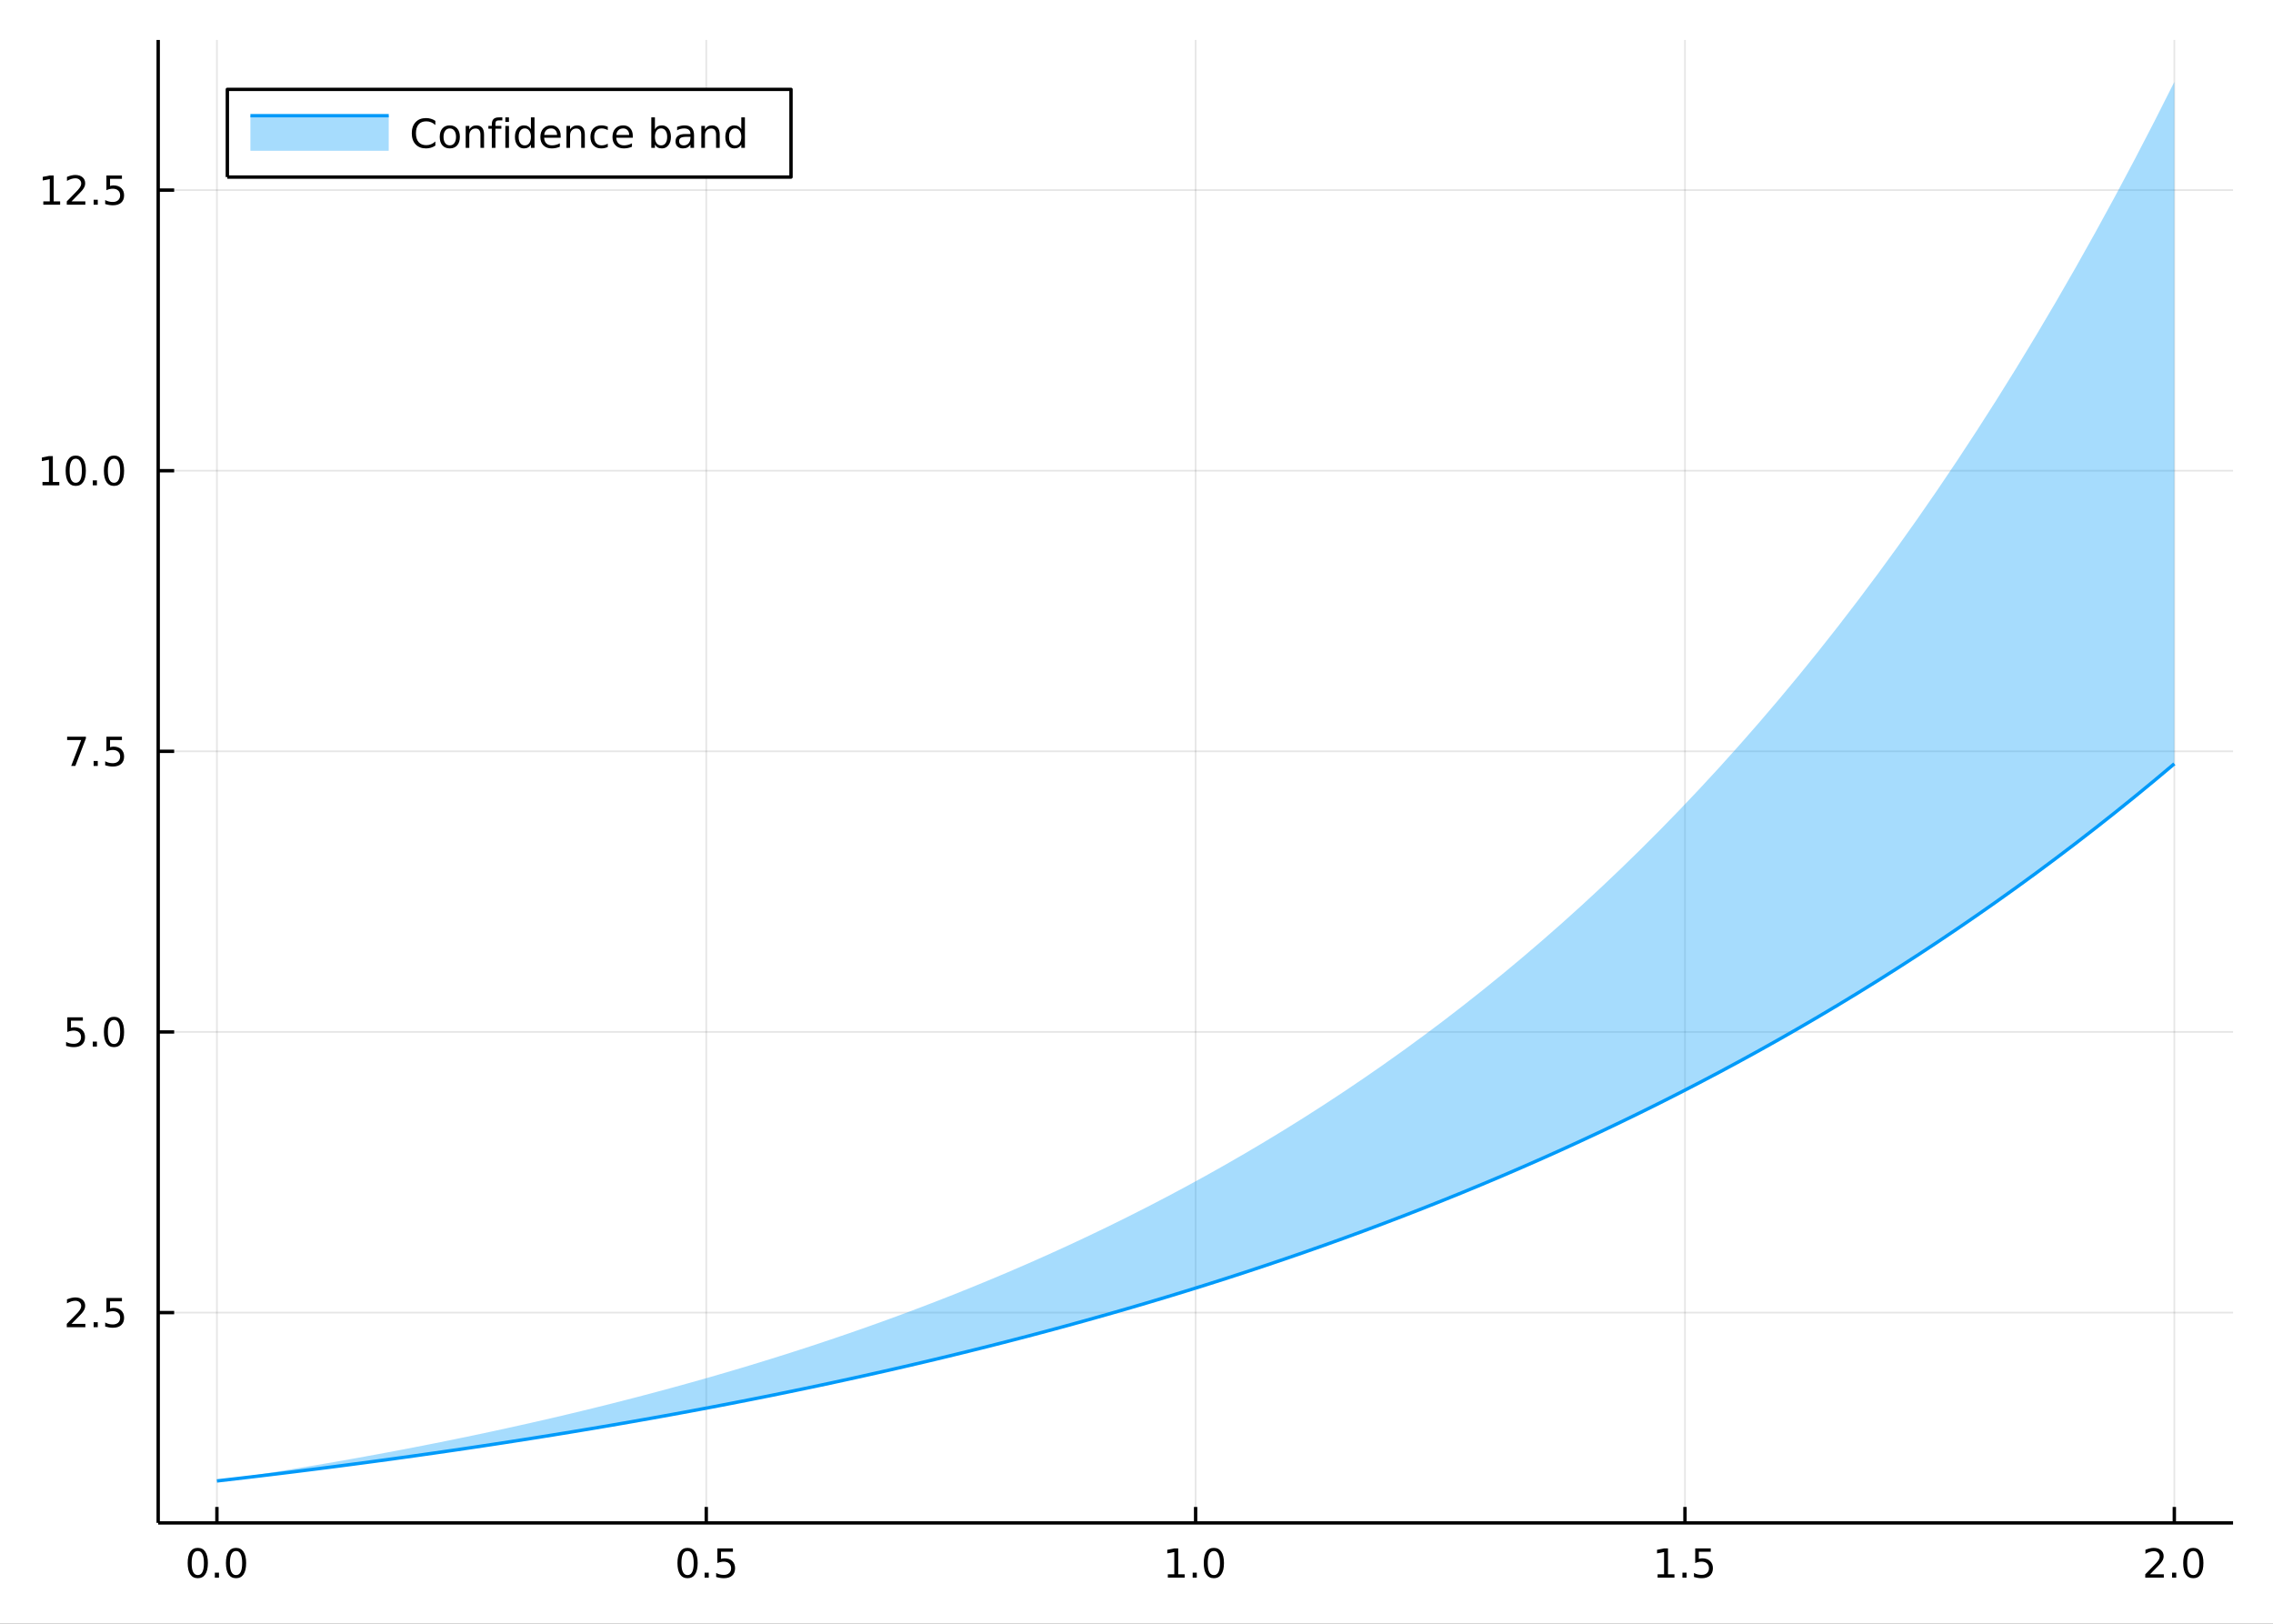 <?xml version="1.0" encoding="utf-8"?>
<svg xmlns="http://www.w3.org/2000/svg" xmlns:xlink="http://www.w3.org/1999/xlink" width="672" height="480" viewBox="0 0 2688 1920">
<rect x="0" y="0" width="2688" height="1920" fill="#333333" stroke="none"/>
<defs>
  <clipPath id="clip290">
    <rect x="0" y="0" width="2688" height="1920"/>
  </clipPath>
</defs>
<path clip-path="url(#clip290)" d="
M0 1920 L2688 1920 L2688 0 L0 0  Z
  " fill="#ffffff" fill-rule="evenodd" fill-opacity="1"/>
<defs>
  <clipPath id="clip291">
    <rect x="537" y="0" width="1883" height="1883"/>
  </clipPath>
</defs>
<path clip-path="url(#clip290)" d="
M187.071 1800.78 L2640.76 1800.78 L2640.76 47.244 L187.071 47.244  Z
  " fill="#ffffff" fill-rule="evenodd" fill-opacity="1"/>
<defs>
  <clipPath id="clip292">
    <rect x="187" y="47" width="2455" height="1755"/>
  </clipPath>
</defs>
<polyline clip-path="url(#clip292)" style="stroke:#000000; stroke-linecap:butt; stroke-linejoin:round; stroke-width:2; stroke-opacity:0.1; fill:none" points="
  256.515,1800.78 256.515,47.244 
  "/>
<polyline clip-path="url(#clip292)" style="stroke:#000000; stroke-linecap:butt; stroke-linejoin:round; stroke-width:2; stroke-opacity:0.1; fill:none" points="
  835.214,1800.78 835.214,47.244 
  "/>
<polyline clip-path="url(#clip292)" style="stroke:#000000; stroke-linecap:butt; stroke-linejoin:round; stroke-width:2; stroke-opacity:0.1; fill:none" points="
  1413.91,1800.78 1413.91,47.244 
  "/>
<polyline clip-path="url(#clip292)" style="stroke:#000000; stroke-linecap:butt; stroke-linejoin:round; stroke-width:2; stroke-opacity:0.1; fill:none" points="
  1992.61,1800.78 1992.61,47.244 
  "/>
<polyline clip-path="url(#clip292)" style="stroke:#000000; stroke-linecap:butt; stroke-linejoin:round; stroke-width:2; stroke-opacity:0.1; fill:none" points="
  2571.31,1800.78 2571.31,47.244 
  "/>
<polyline clip-path="url(#clip290)" style="stroke:#000000; stroke-linecap:butt; stroke-linejoin:round; stroke-width:4; stroke-opacity:1; fill:none" points="
  187.071,1800.78 2640.76,1800.78 
  "/>
<polyline clip-path="url(#clip290)" style="stroke:#000000; stroke-linecap:butt; stroke-linejoin:round; stroke-width:4; stroke-opacity:1; fill:none" points="
  256.515,1800.78 256.515,1781.88 
  "/>
<polyline clip-path="url(#clip290)" style="stroke:#000000; stroke-linecap:butt; stroke-linejoin:round; stroke-width:4; stroke-opacity:1; fill:none" points="
  835.214,1800.78 835.214,1781.88 
  "/>
<polyline clip-path="url(#clip290)" style="stroke:#000000; stroke-linecap:butt; stroke-linejoin:round; stroke-width:4; stroke-opacity:1; fill:none" points="
  1413.91,1800.78 1413.91,1781.88 
  "/>
<polyline clip-path="url(#clip290)" style="stroke:#000000; stroke-linecap:butt; stroke-linejoin:round; stroke-width:4; stroke-opacity:1; fill:none" points="
  1992.61,1800.78 1992.61,1781.88 
  "/>
<polyline clip-path="url(#clip290)" style="stroke:#000000; stroke-linecap:butt; stroke-linejoin:round; stroke-width:4; stroke-opacity:1; fill:none" points="
  2571.31,1800.78 2571.31,1781.88 
  "/>
<path clip-path="url(#clip290)" d="M233.899 1834 Q230.288 1834 228.459 1837.57 Q226.654 1841.11 226.654 1848.24 Q226.654 1855.34 228.459 1858.91 Q230.288 1862.45 233.899 1862.45 Q237.533 1862.45 239.339 1858.91 Q241.167 1855.34 241.167 1848.24 Q241.167 1841.11 239.339 1837.57 Q237.533 1834 233.899 1834 M233.899 1830.3 Q239.709 1830.3 242.765 1834.9 Q245.843 1839.49 245.843 1848.24 Q245.843 1856.96 242.765 1861.57 Q239.709 1866.15 233.899 1866.15 Q228.089 1866.15 225.01 1861.57 Q221.955 1856.96 221.955 1848.24 Q221.955 1839.49 225.01 1834.9 Q228.089 1830.3 233.899 1830.3 Z" fill="#000000" fill-rule="evenodd" fill-opacity="1" /><path clip-path="url(#clip290)" d="M254.061 1859.6 L258.945 1859.6 L258.945 1865.48 L254.061 1865.48 L254.061 1859.6 Z" fill="#000000" fill-rule="evenodd" fill-opacity="1" /><path clip-path="url(#clip290)" d="M279.13 1834 Q275.519 1834 273.69 1837.57 Q271.885 1841.11 271.885 1848.24 Q271.885 1855.34 273.69 1858.91 Q275.519 1862.45 279.13 1862.45 Q282.764 1862.45 284.57 1858.91 Q286.399 1855.34 286.399 1848.24 Q286.399 1841.11 284.57 1837.57 Q282.764 1834 279.13 1834 M279.13 1830.3 Q284.94 1830.3 287.996 1834.9 Q291.075 1839.49 291.075 1848.24 Q291.075 1856.96 287.996 1861.57 Q284.94 1866.15 279.13 1866.15 Q273.32 1866.15 270.241 1861.57 Q267.186 1856.96 267.186 1848.24 Q267.186 1839.49 270.241 1834.9 Q273.32 1830.3 279.13 1830.3 Z" fill="#000000" fill-rule="evenodd" fill-opacity="1" /><path clip-path="url(#clip290)" d="M813.096 1834 Q809.485 1834 807.656 1837.57 Q805.851 1841.11 805.851 1848.24 Q805.851 1855.34 807.656 1858.91 Q809.485 1862.45 813.096 1862.45 Q816.73 1862.45 818.536 1858.91 Q820.364 1855.34 820.364 1848.24 Q820.364 1841.11 818.536 1837.57 Q816.73 1834 813.096 1834 M813.096 1830.3 Q818.906 1830.3 821.962 1834.9 Q825.04 1839.49 825.04 1848.24 Q825.04 1856.96 821.962 1861.57 Q818.906 1866.15 813.096 1866.15 Q807.286 1866.15 804.207 1861.57 Q801.152 1856.96 801.152 1848.24 Q801.152 1839.49 804.207 1834.9 Q807.286 1830.3 813.096 1830.3 Z" fill="#000000" fill-rule="evenodd" fill-opacity="1" /><path clip-path="url(#clip290)" d="M833.258 1859.6 L838.142 1859.6 L838.142 1865.48 L833.258 1865.48 L833.258 1859.6 Z" fill="#000000" fill-rule="evenodd" fill-opacity="1" /><path clip-path="url(#clip290)" d="M848.374 1830.92 L866.73 1830.92 L866.73 1834.86 L852.656 1834.86 L852.656 1843.33 Q853.674 1842.98 854.693 1842.82 Q855.712 1842.64 856.73 1842.64 Q862.517 1842.64 865.897 1845.81 Q869.276 1848.98 869.276 1854.4 Q869.276 1859.97 865.804 1863.08 Q862.332 1866.15 856.012 1866.15 Q853.837 1866.15 851.568 1865.78 Q849.323 1865.41 846.915 1864.67 L846.915 1859.97 Q848.999 1861.11 851.221 1861.66 Q853.443 1862.22 855.92 1862.22 Q859.924 1862.22 862.262 1860.11 Q864.6 1858.01 864.6 1854.4 Q864.6 1850.78 862.262 1848.68 Q859.924 1846.57 855.92 1846.57 Q854.045 1846.57 852.17 1846.99 Q850.318 1847.4 848.374 1848.28 L848.374 1830.92 Z" fill="#000000" fill-rule="evenodd" fill-opacity="1" /><path clip-path="url(#clip290)" d="M1381.07 1861.55 L1388.71 1861.55 L1388.71 1835.18 L1380.39 1836.85 L1380.39 1832.59 L1388.66 1830.92 L1393.33 1830.92 L1393.33 1861.55 L1400.97 1861.55 L1400.97 1865.48 L1381.07 1865.48 L1381.07 1861.55 Z" fill="#000000" fill-rule="evenodd" fill-opacity="1" /><path clip-path="url(#clip290)" d="M1410.42 1859.6 L1415.3 1859.6 L1415.3 1865.48 L1410.42 1865.48 L1410.42 1859.6 Z" fill="#000000" fill-rule="evenodd" fill-opacity="1" /><path clip-path="url(#clip290)" d="M1435.49 1834 Q1431.88 1834 1430.05 1837.57 Q1428.24 1841.11 1428.24 1848.24 Q1428.24 1855.34 1430.05 1858.91 Q1431.88 1862.45 1435.49 1862.45 Q1439.12 1862.45 1440.93 1858.91 Q1442.76 1855.34 1442.76 1848.24 Q1442.76 1841.11 1440.93 1837.57 Q1439.12 1834 1435.49 1834 M1435.49 1830.3 Q1441.3 1830.3 1444.35 1834.9 Q1447.43 1839.49 1447.43 1848.24 Q1447.43 1856.96 1444.35 1861.57 Q1441.3 1866.15 1435.49 1866.15 Q1429.68 1866.15 1426.6 1861.57 Q1423.54 1856.96 1423.54 1848.24 Q1423.54 1839.49 1426.6 1834.9 Q1429.68 1830.3 1435.49 1830.3 Z" fill="#000000" fill-rule="evenodd" fill-opacity="1" /><path clip-path="url(#clip290)" d="M1960.26 1861.55 L1967.9 1861.55 L1967.9 1835.18 L1959.59 1836.85 L1959.59 1832.59 L1967.86 1830.92 L1972.53 1830.92 L1972.53 1861.55 L1980.17 1861.55 L1980.17 1865.48 L1960.26 1865.48 L1960.26 1861.55 Z" fill="#000000" fill-rule="evenodd" fill-opacity="1" /><path clip-path="url(#clip290)" d="M1989.61 1859.6 L1994.5 1859.6 L1994.5 1865.48 L1989.61 1865.48 L1989.61 1859.6 Z" fill="#000000" fill-rule="evenodd" fill-opacity="1" /><path clip-path="url(#clip290)" d="M2004.73 1830.92 L2023.09 1830.92 L2023.09 1834.86 L2009.01 1834.86 L2009.01 1843.33 Q2010.03 1842.98 2011.05 1842.82 Q2012.07 1842.64 2013.09 1842.64 Q2018.87 1842.64 2022.25 1845.81 Q2025.63 1848.98 2025.63 1854.4 Q2025.63 1859.97 2022.16 1863.08 Q2018.69 1866.15 2012.37 1866.15 Q2010.19 1866.15 2007.93 1865.78 Q2005.68 1865.41 2003.27 1864.67 L2003.27 1859.97 Q2005.36 1861.11 2007.58 1861.66 Q2009.8 1862.22 2012.28 1862.22 Q2016.28 1862.22 2018.62 1860.11 Q2020.96 1858.01 2020.96 1854.4 Q2020.96 1850.78 2018.62 1848.68 Q2016.28 1846.57 2012.28 1846.57 Q2010.4 1846.57 2008.53 1846.99 Q2006.68 1847.4 2004.73 1848.28 L2004.73 1830.92 Z" fill="#000000" fill-rule="evenodd" fill-opacity="1" /><path clip-path="url(#clip290)" d="M2542.55 1861.55 L2558.87 1861.55 L2558.87 1865.48 L2536.93 1865.48 L2536.93 1861.55 Q2539.59 1858.79 2544.17 1854.16 Q2548.78 1849.51 2549.96 1848.17 Q2552.2 1845.65 2553.08 1843.91 Q2553.99 1842.15 2553.99 1840.46 Q2553.99 1837.71 2552.04 1835.97 Q2550.12 1834.23 2547.02 1834.23 Q2544.82 1834.23 2542.37 1835 Q2539.93 1835.76 2537.16 1837.31 L2537.16 1832.59 Q2539.98 1831.46 2542.43 1830.88 Q2544.89 1830.3 2546.93 1830.3 Q2552.3 1830.3 2555.49 1832.98 Q2558.68 1835.67 2558.68 1840.16 Q2558.68 1842.29 2557.87 1844.21 Q2557.09 1846.11 2554.98 1848.7 Q2554.4 1849.37 2551.3 1852.59 Q2548.2 1855.78 2542.55 1861.55 Z" fill="#000000" fill-rule="evenodd" fill-opacity="1" /><path clip-path="url(#clip290)" d="M2568.68 1859.6 L2573.57 1859.6 L2573.57 1865.48 L2568.68 1865.48 L2568.68 1859.6 Z" fill="#000000" fill-rule="evenodd" fill-opacity="1" /><path clip-path="url(#clip290)" d="M2593.75 1834 Q2590.14 1834 2588.31 1837.57 Q2586.51 1841.11 2586.51 1848.24 Q2586.51 1855.34 2588.31 1858.91 Q2590.14 1862.45 2593.75 1862.45 Q2597.39 1862.45 2599.19 1858.91 Q2601.02 1855.34 2601.02 1848.24 Q2601.02 1841.11 2599.19 1837.57 Q2597.39 1834 2593.75 1834 M2593.75 1830.3 Q2599.56 1830.3 2602.62 1834.9 Q2605.7 1839.49 2605.7 1848.24 Q2605.7 1856.96 2602.62 1861.57 Q2599.56 1866.15 2593.75 1866.15 Q2587.94 1866.15 2584.87 1861.57 Q2581.81 1856.96 2581.81 1848.24 Q2581.81 1839.49 2584.87 1834.9 Q2587.94 1830.3 2593.75 1830.3 Z" fill="#000000" fill-rule="evenodd" fill-opacity="1" /><polyline clip-path="url(#clip292)" style="stroke:#000000; stroke-linecap:butt; stroke-linejoin:round; stroke-width:2; stroke-opacity:0.1; fill:none" points="
  187.071,1552.06 2640.76,1552.06 
  "/>
<polyline clip-path="url(#clip292)" style="stroke:#000000; stroke-linecap:butt; stroke-linejoin:round; stroke-width:2; stroke-opacity:0.1; fill:none" points="
  187.071,1220.24 2640.76,1220.24 
  "/>
<polyline clip-path="url(#clip292)" style="stroke:#000000; stroke-linecap:butt; stroke-linejoin:round; stroke-width:2; stroke-opacity:0.1; fill:none" points="
  187.071,888.423 2640.76,888.423 
  "/>
<polyline clip-path="url(#clip292)" style="stroke:#000000; stroke-linecap:butt; stroke-linejoin:round; stroke-width:2; stroke-opacity:0.1; fill:none" points="
  187.071,556.605 2640.76,556.605 
  "/>
<polyline clip-path="url(#clip292)" style="stroke:#000000; stroke-linecap:butt; stroke-linejoin:round; stroke-width:2; stroke-opacity:0.1; fill:none" points="
  187.071,224.787 2640.76,224.787 
  "/>
<polyline clip-path="url(#clip290)" style="stroke:#000000; stroke-linecap:butt; stroke-linejoin:round; stroke-width:4; stroke-opacity:1; fill:none" points="
  187.071,1800.78 187.071,47.244 
  "/>
<polyline clip-path="url(#clip290)" style="stroke:#000000; stroke-linecap:butt; stroke-linejoin:round; stroke-width:4; stroke-opacity:1; fill:none" points="
  187.071,1552.06 205.968,1552.06 
  "/>
<polyline clip-path="url(#clip290)" style="stroke:#000000; stroke-linecap:butt; stroke-linejoin:round; stroke-width:4; stroke-opacity:1; fill:none" points="
  187.071,1220.24 205.968,1220.24 
  "/>
<polyline clip-path="url(#clip290)" style="stroke:#000000; stroke-linecap:butt; stroke-linejoin:round; stroke-width:4; stroke-opacity:1; fill:none" points="
  187.071,888.423 205.968,888.423 
  "/>
<polyline clip-path="url(#clip290)" style="stroke:#000000; stroke-linecap:butt; stroke-linejoin:round; stroke-width:4; stroke-opacity:1; fill:none" points="
  187.071,556.605 205.968,556.605 
  "/>
<polyline clip-path="url(#clip290)" style="stroke:#000000; stroke-linecap:butt; stroke-linejoin:round; stroke-width:4; stroke-opacity:1; fill:none" points="
  187.071,224.787 205.968,224.787 
  "/>
<path clip-path="url(#clip290)" d="M84.598 1565.4 L100.918 1565.4 L100.918 1569.34 L78.973 1569.34 L78.973 1565.4 Q81.635 1562.65 86.219 1558.02 Q90.825 1553.37 92.006 1552.03 Q94.251 1549.5 95.131 1547.77 Q96.033 1546.01 96.033 1544.32 Q96.033 1541.56 94.089 1539.83 Q92.168 1538.09 89.066 1538.09 Q86.867 1538.09 84.413 1538.85 Q81.983 1539.62 79.205 1541.17 L79.205 1536.45 Q82.029 1535.31 84.483 1534.73 Q86.936 1534.15 88.973 1534.15 Q94.344 1534.15 97.538 1536.84 Q100.732 1539.53 100.732 1544.02 Q100.732 1546.15 99.922 1548.07 Q99.135 1549.97 97.029 1552.56 Q96.45 1553.23 93.348 1556.45 Q90.246 1559.64 84.598 1565.4 Z" fill="#000000" fill-rule="evenodd" fill-opacity="1" /><path clip-path="url(#clip290)" d="M110.732 1563.46 L115.617 1563.46 L115.617 1569.34 L110.732 1569.34 L110.732 1563.46 Z" fill="#000000" fill-rule="evenodd" fill-opacity="1" /><path clip-path="url(#clip290)" d="M125.848 1534.78 L144.204 1534.78 L144.204 1538.72 L130.13 1538.72 L130.13 1547.19 Q131.149 1546.84 132.167 1546.68 Q133.186 1546.49 134.204 1546.49 Q139.991 1546.49 143.371 1549.66 Q146.751 1552.84 146.751 1558.25 Q146.751 1563.83 143.278 1566.93 Q139.806 1570.01 133.487 1570.01 Q131.311 1570.01 129.042 1569.64 Q126.797 1569.27 124.39 1568.53 L124.39 1563.83 Q126.473 1564.96 128.695 1565.52 Q130.917 1566.08 133.394 1566.08 Q137.399 1566.08 139.737 1563.97 Q142.075 1561.86 142.075 1558.25 Q142.075 1554.64 139.737 1552.53 Q137.399 1550.43 133.394 1550.43 Q131.519 1550.43 129.644 1550.84 Q127.792 1551.26 125.848 1552.14 L125.848 1534.78 Z" fill="#000000" fill-rule="evenodd" fill-opacity="1" /><path clip-path="url(#clip290)" d="M79.621 1202.96 L97.978 1202.96 L97.978 1206.9 L83.904 1206.9 L83.904 1215.37 Q84.922 1215.02 85.941 1214.86 Q86.959 1214.67 87.978 1214.67 Q93.765 1214.67 97.144 1217.85 Q100.524 1221.02 100.524 1226.43 Q100.524 1232.01 97.052 1235.11 Q93.58 1238.19 87.26 1238.19 Q85.084 1238.19 82.816 1237.82 Q80.57 1237.45 78.163 1236.71 L78.163 1232.01 Q80.246 1233.15 82.469 1233.7 Q84.691 1234.26 87.168 1234.26 Q91.172 1234.26 93.51 1232.15 Q95.848 1230.04 95.848 1226.43 Q95.848 1222.82 93.51 1220.72 Q91.172 1218.61 87.168 1218.61 Q85.293 1218.61 83.418 1219.03 Q81.566 1219.44 79.621 1220.32 L79.621 1202.96 Z" fill="#000000" fill-rule="evenodd" fill-opacity="1" /><path clip-path="url(#clip290)" d="M109.737 1231.64 L114.621 1231.64 L114.621 1237.52 L109.737 1237.52 L109.737 1231.64 Z" fill="#000000" fill-rule="evenodd" fill-opacity="1" /><path clip-path="url(#clip290)" d="M134.806 1206.04 Q131.195 1206.04 129.367 1209.61 Q127.561 1213.15 127.561 1220.28 Q127.561 1227.38 129.367 1230.95 Q131.195 1234.49 134.806 1234.49 Q138.441 1234.49 140.246 1230.95 Q142.075 1227.38 142.075 1220.28 Q142.075 1213.15 140.246 1209.61 Q138.441 1206.04 134.806 1206.04 M134.806 1202.34 Q140.616 1202.34 143.672 1206.94 Q146.751 1211.53 146.751 1220.28 Q146.751 1229 143.672 1233.61 Q140.616 1238.19 134.806 1238.19 Q128.996 1238.19 125.917 1233.61 Q122.862 1229 122.862 1220.28 Q122.862 1211.53 125.917 1206.94 Q128.996 1202.34 134.806 1202.34 Z" fill="#000000" fill-rule="evenodd" fill-opacity="1" /><path clip-path="url(#clip290)" d="M79.39 871.143 L101.612 871.143 L101.612 873.134 L89.066 905.703 L84.182 905.703 L95.987 875.079 L79.39 875.079 L79.39 871.143 Z" fill="#000000" fill-rule="evenodd" fill-opacity="1" /><path clip-path="url(#clip290)" d="M110.732 899.824 L115.617 899.824 L115.617 905.703 L110.732 905.703 L110.732 899.824 Z" fill="#000000" fill-rule="evenodd" fill-opacity="1" /><path clip-path="url(#clip290)" d="M125.848 871.143 L144.204 871.143 L144.204 875.079 L130.13 875.079 L130.13 883.551 Q131.149 883.204 132.167 883.041 Q133.186 882.856 134.204 882.856 Q139.991 882.856 143.371 886.028 Q146.751 889.199 146.751 894.615 Q146.751 900.194 143.278 903.296 Q139.806 906.375 133.487 906.375 Q131.311 906.375 129.042 906.004 Q126.797 905.634 124.39 904.893 L124.39 900.194 Q126.473 901.328 128.695 901.884 Q130.917 902.44 133.394 902.44 Q137.399 902.44 139.737 900.333 Q142.075 898.227 142.075 894.615 Q142.075 891.004 139.737 888.898 Q137.399 886.791 133.394 886.791 Q131.519 886.791 129.644 887.208 Q127.792 887.625 125.848 888.504 L125.848 871.143 Z" fill="#000000" fill-rule="evenodd" fill-opacity="1" /><path clip-path="url(#clip290)" d="M50.223 569.95 L57.862 569.95 L57.862 543.584 L49.552 545.251 L49.552 540.992 L57.816 539.325 L62.492 539.325 L62.492 569.95 L70.131 569.95 L70.131 573.885 L50.223 573.885 L50.223 569.95 Z" fill="#000000" fill-rule="evenodd" fill-opacity="1" /><path clip-path="url(#clip290)" d="M89.575 542.404 Q85.964 542.404 84.135 545.969 Q82.33 549.51 82.33 556.64 Q82.33 563.746 84.135 567.311 Q85.964 570.853 89.575 570.853 Q93.209 570.853 95.015 567.311 Q96.844 563.746 96.844 556.64 Q96.844 549.51 95.015 545.969 Q93.209 542.404 89.575 542.404 M89.575 538.7 Q95.385 538.7 98.441 543.307 Q101.519 547.89 101.519 556.64 Q101.519 565.367 98.441 569.973 Q95.385 574.556 89.575 574.556 Q83.765 574.556 80.686 569.973 Q77.631 565.367 77.631 556.64 Q77.631 547.89 80.686 543.307 Q83.765 538.7 89.575 538.7 Z" fill="#000000" fill-rule="evenodd" fill-opacity="1" /><path clip-path="url(#clip290)" d="M109.737 568.006 L114.621 568.006 L114.621 573.885 L109.737 573.885 L109.737 568.006 Z" fill="#000000" fill-rule="evenodd" fill-opacity="1" /><path clip-path="url(#clip290)" d="M134.806 542.404 Q131.195 542.404 129.367 545.969 Q127.561 549.51 127.561 556.64 Q127.561 563.746 129.367 567.311 Q131.195 570.853 134.806 570.853 Q138.441 570.853 140.246 567.311 Q142.075 563.746 142.075 556.64 Q142.075 549.51 140.246 545.969 Q138.441 542.404 134.806 542.404 M134.806 538.7 Q140.616 538.7 143.672 543.307 Q146.751 547.89 146.751 556.64 Q146.751 565.367 143.672 569.973 Q140.616 574.556 134.806 574.556 Q128.996 574.556 125.917 569.973 Q122.862 565.367 122.862 556.64 Q122.862 547.89 125.917 543.307 Q128.996 538.7 134.806 538.7 Z" fill="#000000" fill-rule="evenodd" fill-opacity="1" /><path clip-path="url(#clip290)" d="M51.219 238.132 L58.858 238.132 L58.858 211.766 L50.547 213.433 L50.547 209.173 L58.811 207.507 L63.487 207.507 L63.487 238.132 L71.126 238.132 L71.126 242.067 L51.219 242.067 L51.219 238.132 Z" fill="#000000" fill-rule="evenodd" fill-opacity="1" /><path clip-path="url(#clip290)" d="M84.598 238.132 L100.918 238.132 L100.918 242.067 L78.973 242.067 L78.973 238.132 Q81.635 235.377 86.219 230.747 Q90.825 226.095 92.006 224.752 Q94.251 222.229 95.131 220.493 Q96.033 218.734 96.033 217.044 Q96.033 214.289 94.089 212.553 Q92.168 210.817 89.066 210.817 Q86.867 210.817 84.413 211.581 Q81.983 212.345 79.205 213.896 L79.205 209.173 Q82.029 208.039 84.483 207.461 Q86.936 206.882 88.973 206.882 Q94.344 206.882 97.538 209.567 Q100.732 212.252 100.732 216.743 Q100.732 218.872 99.922 220.794 Q99.135 222.692 97.029 225.284 Q96.45 225.956 93.348 229.173 Q90.246 232.368 84.598 238.132 Z" fill="#000000" fill-rule="evenodd" fill-opacity="1" /><path clip-path="url(#clip290)" d="M110.732 236.187 L115.617 236.187 L115.617 242.067 L110.732 242.067 L110.732 236.187 Z" fill="#000000" fill-rule="evenodd" fill-opacity="1" /><path clip-path="url(#clip290)" d="M125.848 207.507 L144.204 207.507 L144.204 211.442 L130.13 211.442 L130.13 219.914 Q131.149 219.567 132.167 219.405 Q133.186 219.22 134.204 219.22 Q139.991 219.22 143.371 222.391 Q146.751 225.562 146.751 230.979 Q146.751 236.558 143.278 239.659 Q139.806 242.738 133.487 242.738 Q131.311 242.738 129.042 242.368 Q126.797 241.997 124.39 241.257 L124.39 236.558 Q126.473 237.692 128.695 238.247 Q130.917 238.803 133.394 238.803 Q137.399 238.803 139.737 236.696 Q142.075 234.59 142.075 230.979 Q142.075 227.368 139.737 225.261 Q137.399 223.155 133.394 223.155 Q131.519 223.155 129.644 223.572 Q127.792 223.988 125.848 224.868 L125.848 207.507 Z" fill="#000000" fill-rule="evenodd" fill-opacity="1" /><path clip-path="url(#clip292)" d="
M256.515 1751.15 L279.896 1748.44 L303.278 1745.68 L326.66 1742.86 L350.042 1739.98 L373.424 1737.04 L396.805 1734.05 L420.187 1730.99 L443.569 1727.87 L466.951 1724.69 
  L490.333 1721.44 L513.714 1718.12 L537.096 1714.74 L560.478 1711.29 L583.86 1707.77 L607.241 1704.17 L630.623 1700.5 L654.005 1696.76 L677.387 1692.94 L700.769 1689.05 
  L724.15 1685.07 L747.532 1681.01 L770.914 1676.87 L794.296 1672.65 L817.678 1668.34 L841.059 1663.94 L864.441 1659.45 L887.823 1654.87 L911.205 1650.2 L934.587 1645.43 
  L957.968 1640.56 L981.35 1635.6 L1004.73 1630.53 L1028.11 1625.36 L1051.5 1620.09 L1074.88 1614.7 L1098.26 1609.21 L1121.64 1603.6 L1145.02 1597.88 L1168.4 1592.05 
  L1191.79 1586.09 L1215.17 1580.01 L1238.55 1573.81 L1261.93 1567.49 L1285.31 1561.03 L1308.7 1554.44 L1332.08 1547.72 L1355.46 1540.86 L1378.84 1533.86 L1402.22 1526.71 
  L1425.6 1519.43 L1448.99 1511.99 L1472.37 1504.4 L1495.75 1496.65 L1519.13 1488.75 L1542.51 1480.69 L1565.89 1472.46 L1589.28 1464.06 L1612.66 1455.5 L1636.04 1446.75 
  L1659.42 1437.83 L1682.8 1428.73 L1706.19 1419.44 L1729.57 1409.97 L1752.95 1400.29 L1776.33 1390.43 L1799.71 1380.35 L1823.09 1370.08 L1846.48 1359.59 L1869.86 1348.89 
  L1893.24 1337.98 L1916.62 1326.84 L1940 1315.47 L1963.39 1303.87 L1986.77 1292.03 L2010.15 1279.95 L2033.53 1267.63 L2056.91 1255.05 L2080.29 1242.22 L2103.68 1229.13 
  L2127.06 1215.76 L2150.44 1202.13 L2173.82 1188.22 L2197.2 1174.02 L2220.59 1159.53 L2243.97 1144.75 L2267.35 1129.67 L2290.73 1114.28 L2314.11 1098.57 L2337.49 1082.55 
  L2360.88 1066.19 L2384.26 1049.51 L2407.64 1032.48 L2431.02 1015.1 L2454.4 997.373 L2477.78 979.282 L2501.17 960.822 L2524.55 941.984 L2547.93 922.763 L2571.31 903.149 
  L2571.31 96.872 L2547.93 143.193 L2524.55 188.313 L2501.17 232.263 L2477.78 275.074 L2454.4 316.776 L2431.02 357.396 L2407.64 396.964 L2384.26 435.506 L2360.88 473.049 
  L2337.49 509.619 L2314.11 545.24 L2290.73 579.939 L2267.35 613.738 L2243.97 646.661 L2220.59 678.731 L2197.2 709.969 L2173.82 740.398 L2150.44 770.037 L2127.06 798.909 
  L2103.68 827.032 L2080.29 854.427 L2056.91 881.111 L2033.53 907.103 L2010.15 932.422 L1986.77 957.084 L1963.39 981.108 L1940 1004.51 L1916.62 1027.3 L1893.24 1049.51 
  L1869.86 1071.13 L1846.48 1092.2 L1823.09 1112.72 L1799.71 1132.71 L1776.33 1152.18 L1752.95 1171.15 L1729.57 1189.62 L1706.19 1207.62 L1682.8 1225.15 L1659.42 1242.22 
  L1636.04 1258.85 L1612.66 1275.05 L1589.28 1290.84 L1565.89 1306.21 L1542.51 1321.18 L1519.13 1335.77 L1495.75 1349.97 L1472.37 1363.81 L1448.99 1377.29 L1425.6 1390.43 
  L1402.22 1403.22 L1378.84 1415.67 L1355.46 1427.81 L1332.08 1439.63 L1308.7 1451.15 L1285.31 1462.36 L1261.93 1473.29 L1238.55 1483.93 L1215.17 1494.3 L1191.79 1504.4 
  L1168.4 1514.23 L1145.02 1523.82 L1121.64 1533.15 L1098.26 1542.24 L1074.88 1551.1 L1051.5 1559.72 L1028.11 1568.12 L1004.73 1576.31 L981.35 1584.28 L957.968 1592.05 
  L934.587 1599.61 L911.205 1606.98 L887.823 1614.16 L864.441 1621.15 L841.059 1627.96 L817.678 1634.59 L794.296 1641.05 L770.914 1647.35 L747.532 1653.48 L724.15 1659.45 
  L700.769 1665.27 L677.387 1670.94 L654.005 1676.46 L630.623 1681.83 L607.241 1687.07 L583.86 1692.17 L560.478 1697.14 L537.096 1701.98 L513.714 1706.69 L490.333 1711.29 
  L466.951 1715.76 L443.569 1720.12 L420.187 1724.36 L396.805 1728.5 L373.424 1732.53 L350.042 1736.45 L326.66 1740.27 L303.278 1743.99 L279.896 1747.62 L256.515 1751.15 
   Z
  " fill="#009af9" fill-rule="evenodd" fill-opacity="0.35"/>
<polyline clip-path="url(#clip292)" style="stroke:#009af9; stroke-linecap:butt; stroke-linejoin:round; stroke-width:4; stroke-opacity:1; fill:none" points="
  256.515,1751.15 279.896,1748.44 303.278,1745.68 326.66,1742.86 350.042,1739.98 373.424,1737.04 396.805,1734.05 420.187,1730.99 443.569,1727.87 466.951,1724.69 
  490.333,1721.44 513.714,1718.12 537.096,1714.74 560.478,1711.29 583.86,1707.77 607.241,1704.17 630.623,1700.5 654.005,1696.76 677.387,1692.94 700.769,1689.05 
  724.15,1685.07 747.532,1681.01 770.914,1676.87 794.296,1672.65 817.678,1668.34 841.059,1663.94 864.441,1659.45 887.823,1654.87 911.205,1650.2 934.587,1645.43 
  957.968,1640.56 981.35,1635.6 1004.73,1630.53 1028.11,1625.36 1051.5,1620.09 1074.88,1614.7 1098.26,1609.21 1121.64,1603.6 1145.02,1597.88 1168.4,1592.05 
  1191.79,1586.09 1215.17,1580.01 1238.55,1573.81 1261.93,1567.49 1285.31,1561.03 1308.7,1554.44 1332.08,1547.72 1355.46,1540.86 1378.84,1533.86 1402.22,1526.71 
  1425.6,1519.43 1448.99,1511.99 1472.37,1504.4 1495.75,1496.65 1519.13,1488.75 1542.51,1480.69 1565.89,1472.46 1589.28,1464.06 1612.66,1455.5 1636.04,1446.75 
  1659.42,1437.83 1682.8,1428.73 1706.19,1419.44 1729.57,1409.97 1752.95,1400.29 1776.33,1390.43 1799.71,1380.35 1823.09,1370.08 1846.48,1359.59 1869.86,1348.89 
  1893.24,1337.98 1916.62,1326.84 1940,1315.47 1963.39,1303.87 1986.77,1292.03 2010.15,1279.95 2033.53,1267.63 2056.91,1255.05 2080.29,1242.22 2103.68,1229.13 
  2127.06,1215.76 2150.44,1202.13 2173.82,1188.22 2197.2,1174.02 2220.59,1159.53 2243.97,1144.75 2267.35,1129.67 2290.73,1114.28 2314.11,1098.57 2337.49,1082.55 
  2360.88,1066.19 2384.26,1049.51 2407.64,1032.48 2431.02,1015.1 2454.4,997.373 2477.78,979.282 2501.17,960.822 2524.55,941.984 2547.93,922.763 2571.31,903.149 
  
  "/>
<path clip-path="url(#clip290)" d="
M268.86 209.375 L935.425 209.375 L935.425 105.695 L268.86 105.695  Z
  " fill="#ffffff" fill-rule="evenodd" fill-opacity="1"/>
<polyline clip-path="url(#clip290)" style="stroke:#000000; stroke-linecap:butt; stroke-linejoin:round; stroke-width:4; stroke-opacity:1; fill:none" points="
  268.86,209.375 935.425,209.375 935.425,105.695 268.86,105.695 268.86,209.375 
  "/>
<path clip-path="url(#clip290)" d="
M296.123 178.271 L459.702 178.271 L459.702 136.799 L296.123 136.799 L296.123 178.271  Z
  " fill="#009af9" fill-rule="evenodd" fill-opacity="0.35"/>
<polyline clip-path="url(#clip290)" style="stroke:#009af9; stroke-linecap:butt; stroke-linejoin:round; stroke-width:4; stroke-opacity:1; fill:none" points="
  296.123,136.799 459.702,136.799 
  "/>
<path clip-path="url(#clip290)" d="M514.836 142.917 L514.836 147.848 Q512.475 145.649 509.789 144.561 Q507.127 143.473 504.118 143.473 Q498.192 143.473 495.044 147.107 Q491.896 150.718 491.896 157.57 Q491.896 164.399 495.044 168.033 Q498.192 171.644 504.118 171.644 Q507.127 171.644 509.789 170.556 Q512.475 169.468 514.836 167.269 L514.836 172.153 Q512.382 173.82 509.627 174.653 Q506.896 175.487 503.84 175.487 Q495.993 175.487 491.479 170.695 Q486.966 165.88 486.966 157.57 Q486.966 149.237 491.479 144.445 Q495.993 139.63 503.84 139.63 Q506.942 139.63 509.674 140.464 Q512.428 141.274 514.836 142.917 Z" fill="#000000" fill-rule="evenodd" fill-opacity="1" /><path clip-path="url(#clip290)" d="M531.919 151.876 Q528.493 151.876 526.502 154.561 Q524.512 157.223 524.512 161.876 Q524.512 166.528 526.479 169.213 Q528.47 171.875 531.919 171.875 Q535.322 171.875 537.312 169.19 Q539.303 166.505 539.303 161.876 Q539.303 157.269 537.312 154.584 Q535.322 151.876 531.919 151.876 M531.919 148.264 Q537.475 148.264 540.646 151.876 Q543.817 155.487 543.817 161.876 Q543.817 168.241 540.646 171.875 Q537.475 175.487 531.919 175.487 Q526.34 175.487 523.169 171.875 Q520.021 168.241 520.021 161.876 Q520.021 155.487 523.169 151.876 Q526.34 148.264 531.919 148.264 Z" fill="#000000" fill-rule="evenodd" fill-opacity="1" /><path clip-path="url(#clip290)" d="M572.428 159.167 L572.428 174.815 L568.169 174.815 L568.169 159.306 Q568.169 155.626 566.734 153.797 Q565.298 151.968 562.428 151.968 Q558.979 151.968 556.988 154.167 Q554.998 156.366 554.998 160.163 L554.998 174.815 L550.715 174.815 L550.715 148.889 L554.998 148.889 L554.998 152.917 Q556.525 150.579 558.586 149.422 Q560.669 148.264 563.377 148.264 Q567.845 148.264 570.136 151.042 Q572.428 153.797 572.428 159.167 Z" fill="#000000" fill-rule="evenodd" fill-opacity="1" /><path clip-path="url(#clip290)" d="M594.048 138.797 L594.048 142.339 L589.974 142.339 Q587.683 142.339 586.78 143.265 Q585.9 144.19 585.9 146.598 L585.9 148.889 L592.914 148.889 L592.914 152.2 L585.9 152.2 L585.9 174.815 L581.618 174.815 L581.618 152.2 L577.544 152.2 L577.544 148.889 L581.618 148.889 L581.618 147.084 Q581.618 142.755 583.632 140.788 Q585.646 138.797 590.021 138.797 L594.048 138.797 Z" fill="#000000" fill-rule="evenodd" fill-opacity="1" /><path clip-path="url(#clip290)" d="M597.613 148.889 L601.872 148.889 L601.872 174.815 L597.613 174.815 L597.613 148.889 M597.613 138.797 L601.872 138.797 L601.872 144.19 L597.613 144.19 L597.613 138.797 Z" fill="#000000" fill-rule="evenodd" fill-opacity="1" /><path clip-path="url(#clip290)" d="M627.844 152.825 L627.844 138.797 L632.104 138.797 L632.104 174.815 L627.844 174.815 L627.844 170.926 Q626.502 173.241 624.442 174.375 Q622.405 175.487 619.534 175.487 Q614.835 175.487 611.872 171.737 Q608.932 167.987 608.932 161.876 Q608.932 155.764 611.872 152.014 Q614.835 148.264 619.534 148.264 Q622.405 148.264 624.442 149.399 Q626.502 150.51 627.844 152.825 M613.331 161.876 Q613.331 166.575 615.252 169.26 Q617.196 171.922 620.576 171.922 Q623.956 171.922 625.9 169.26 Q627.844 166.575 627.844 161.876 Q627.844 157.176 625.9 154.514 Q623.956 151.829 620.576 151.829 Q617.196 151.829 615.252 154.514 Q613.331 157.176 613.331 161.876 Z" fill="#000000" fill-rule="evenodd" fill-opacity="1" /><path clip-path="url(#clip290)" d="M663.053 160.788 L663.053 162.871 L643.469 162.871 Q643.747 167.269 646.108 169.584 Q648.492 171.875 652.729 171.875 Q655.182 171.875 657.474 171.274 Q659.789 170.672 662.057 169.468 L662.057 173.496 Q659.766 174.468 657.358 174.977 Q654.951 175.487 652.474 175.487 Q646.27 175.487 642.636 171.875 Q639.025 168.264 639.025 162.107 Q639.025 155.741 642.451 152.014 Q645.9 148.264 651.733 148.264 Q656.965 148.264 659.997 151.644 Q663.053 155.001 663.053 160.788 M658.793 159.538 Q658.747 156.042 656.826 153.959 Q654.928 151.876 651.779 151.876 Q648.215 151.876 646.062 153.889 Q643.932 155.903 643.608 159.561 L658.793 159.538 Z" fill="#000000" fill-rule="evenodd" fill-opacity="1" /><path clip-path="url(#clip290)" d="M691.594 159.167 L691.594 174.815 L687.335 174.815 L687.335 159.306 Q687.335 155.626 685.9 153.797 Q684.464 151.968 681.594 151.968 Q678.145 151.968 676.154 154.167 Q674.164 156.366 674.164 160.163 L674.164 174.815 L669.881 174.815 L669.881 148.889 L674.164 148.889 L674.164 152.917 Q675.691 150.579 677.752 149.422 Q679.835 148.264 682.543 148.264 Q687.011 148.264 689.302 151.042 Q691.594 153.797 691.594 159.167 Z" fill="#000000" fill-rule="evenodd" fill-opacity="1" /><path clip-path="url(#clip290)" d="M718.747 149.885 L718.747 153.866 Q716.941 152.871 715.112 152.385 Q713.307 151.876 711.455 151.876 Q707.312 151.876 705.02 154.514 Q702.728 157.13 702.728 161.876 Q702.728 166.621 705.02 169.26 Q707.312 171.875 711.455 171.875 Q713.307 171.875 715.112 171.389 Q716.941 170.88 718.747 169.885 L718.747 173.82 Q716.964 174.653 715.043 175.07 Q713.145 175.487 710.992 175.487 Q705.136 175.487 701.687 171.806 Q698.238 168.125 698.238 161.876 Q698.238 155.533 701.71 151.899 Q705.205 148.264 711.27 148.264 Q713.237 148.264 715.112 148.681 Q716.987 149.075 718.747 149.885 Z" fill="#000000" fill-rule="evenodd" fill-opacity="1" /><path clip-path="url(#clip290)" d="M748.33 160.788 L748.33 162.871 L728.747 162.871 Q729.024 167.269 731.386 169.584 Q733.77 171.875 738.006 171.875 Q740.46 171.875 742.751 171.274 Q745.066 170.672 747.335 169.468 L747.335 173.496 Q745.043 174.468 742.635 174.977 Q740.228 175.487 737.751 175.487 Q731.548 175.487 727.913 171.875 Q724.302 168.264 724.302 162.107 Q724.302 155.741 727.728 152.014 Q731.177 148.264 737.01 148.264 Q742.242 148.264 745.274 151.644 Q748.33 155.001 748.33 160.788 M744.071 159.538 Q744.024 156.042 742.103 153.959 Q740.205 151.876 737.057 151.876 Q733.492 151.876 731.339 153.889 Q729.21 155.903 728.886 159.561 L744.071 159.538 Z" fill="#000000" fill-rule="evenodd" fill-opacity="1" /><path clip-path="url(#clip290)" d="M789.001 161.876 Q789.001 157.176 787.057 154.514 Q785.135 151.829 781.756 151.829 Q778.376 151.829 776.432 154.514 Q774.51 157.176 774.51 161.876 Q774.51 166.575 776.432 169.26 Q778.376 171.922 781.756 171.922 Q785.135 171.922 787.057 169.26 Q789.001 166.575 789.001 161.876 M774.51 152.825 Q775.853 150.51 777.89 149.399 Q779.95 148.264 782.797 148.264 Q787.519 148.264 790.459 152.014 Q793.422 155.764 793.422 161.876 Q793.422 167.987 790.459 171.737 Q787.519 175.487 782.797 175.487 Q779.95 175.487 777.89 174.375 Q775.853 173.241 774.51 170.926 L774.51 174.815 L770.228 174.815 L770.228 138.797 L774.51 138.797 L774.51 152.825 Z" fill="#000000" fill-rule="evenodd" fill-opacity="1" /><path clip-path="url(#clip290)" d="M812.265 161.783 Q807.103 161.783 805.112 162.963 Q803.121 164.144 803.121 166.991 Q803.121 169.26 804.603 170.602 Q806.107 171.922 808.677 171.922 Q812.218 171.922 814.348 169.422 Q816.501 166.899 816.501 162.732 L816.501 161.783 L812.265 161.783 M820.76 160.024 L820.76 174.815 L816.501 174.815 L816.501 170.88 Q815.042 173.241 812.867 174.375 Q810.691 175.487 807.543 175.487 Q803.561 175.487 801.2 173.264 Q798.862 171.019 798.862 167.269 Q798.862 162.894 801.779 160.672 Q804.718 158.45 810.529 158.45 L816.501 158.45 L816.501 158.033 Q816.501 155.093 814.556 153.496 Q812.635 151.876 809.14 151.876 Q806.918 151.876 804.811 152.408 Q802.705 152.94 800.76 154.005 L800.76 150.07 Q803.098 149.167 805.297 148.727 Q807.496 148.264 809.58 148.264 Q815.205 148.264 817.982 151.181 Q820.76 154.098 820.76 160.024 Z" fill="#000000" fill-rule="evenodd" fill-opacity="1" /><path clip-path="url(#clip290)" d="M851.084 159.167 L851.084 174.815 L846.825 174.815 L846.825 159.306 Q846.825 155.626 845.39 153.797 Q843.954 151.968 841.084 151.968 Q837.635 151.968 835.644 154.167 Q833.653 156.366 833.653 160.163 L833.653 174.815 L829.371 174.815 L829.371 148.889 L833.653 148.889 L833.653 152.917 Q835.181 150.579 837.241 149.422 Q839.325 148.264 842.033 148.264 Q846.501 148.264 848.792 151.042 Q851.084 153.797 851.084 159.167 Z" fill="#000000" fill-rule="evenodd" fill-opacity="1" /><path clip-path="url(#clip290)" d="M876.639 152.825 L876.639 138.797 L880.899 138.797 L880.899 174.815 L876.639 174.815 L876.639 170.926 Q875.297 173.241 873.237 174.375 Q871.2 175.487 868.329 175.487 Q863.63 175.487 860.667 171.737 Q857.727 167.987 857.727 161.876 Q857.727 155.764 860.667 152.014 Q863.63 148.264 868.329 148.264 Q871.2 148.264 873.237 149.399 Q875.297 150.51 876.639 152.825 M862.126 161.876 Q862.126 166.575 864.047 169.26 Q865.991 171.922 869.371 171.922 Q872.751 171.922 874.695 169.26 Q876.639 166.575 876.639 161.876 Q876.639 157.176 874.695 154.514 Q872.751 151.829 869.371 151.829 Q865.991 151.829 864.047 154.514 Q862.126 157.176 862.126 161.876 Z" fill="#000000" fill-rule="evenodd" fill-opacity="1" /></svg>
